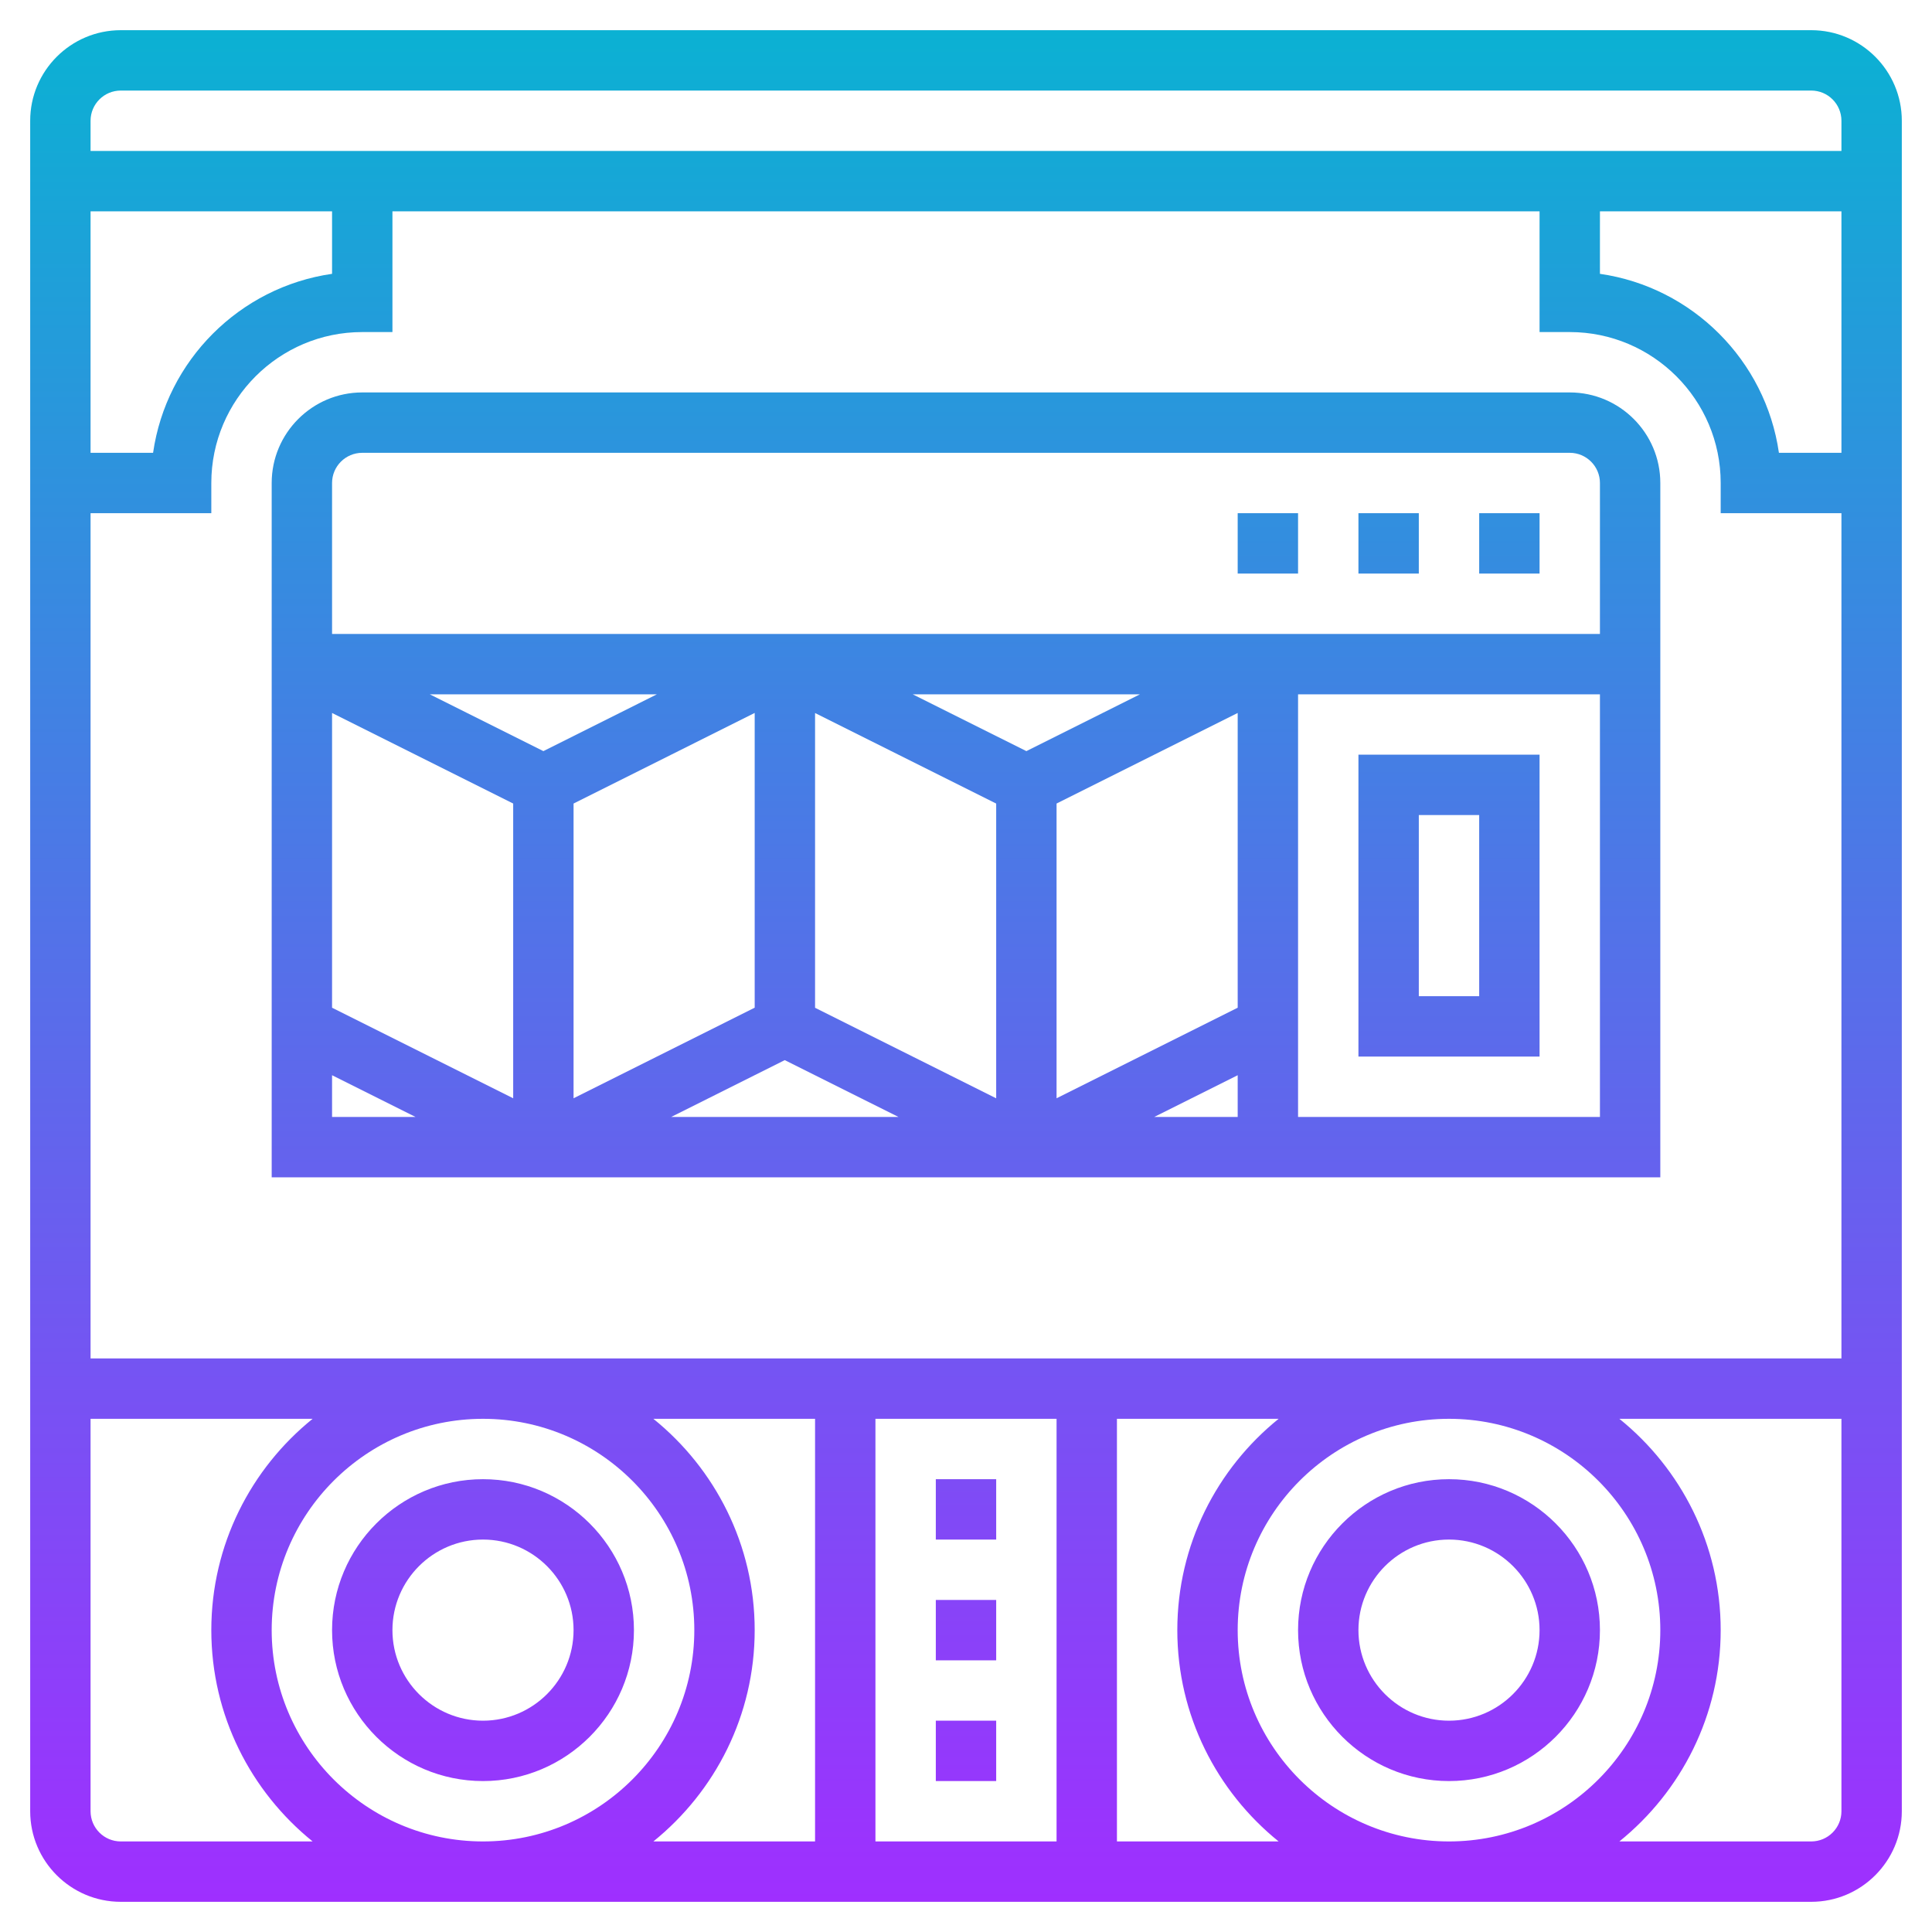 <svg id="Layer_5" enable-background="new 0 0 64 64" height="512" viewBox="0 0 64 64" width="512" xmlns="http://www.w3.org/2000/svg" xmlns:xlink="http://www.w3.org/1999/xlink"><linearGradient id="SVGID_1_" gradientUnits="userSpaceOnUse" x1="32" x2="32" y1="63" y2="1"><stop offset="0" stop-color="#9f2fff"/><stop offset="1" stop-color="#0bb1d3"/></linearGradient><path d="m48 59c2.757 0 5-2.243 5-5s-2.243-5-5-5-5 2.243-5 5 2.243 5 5 5zm0-8c1.654 0 3 1.346 3 3s-1.346 3-3 3-3-1.346-3-3 1.346-3 3-3zm-32 8c2.757 0 5-2.243 5-5s-2.243-5-5-5-5 2.243-5 5 2.243 5 5 5zm0-8c1.654 0 3 1.346 3 3s-1.346 3-3 3-3-1.346-3-3 1.346-3 3-3zm44-50h-56c-1.654 0-3 1.346-3 3v56c0 1.654 1.346 3 3 3h56c1.654 0 3-1.346 3-3v-56c0-1.654-1.346-3-3-3zm-56 2h56c.552 0 1 .449 1 1v1h-58v-1c0-.551.448-1 1-1zm51 51c0 3.86-3.141 7-7 7s-7-3.14-7-7 3.141-7 7-7 7 3.14 7 7zm-20-7v14h-6v-14zm-32-2v-28h4v-1c0-2.757 2.243-5 5-5h1v-4h38v4h1c2.757 0 5 2.243 5 5v1h4v28zm20 9c0 3.86-3.141 7-7 7s-7-3.14-7-7 3.141-7 7-7 7 3.14 7 7zm-20-39v-8h8v2.071c-3.062.44-5.489 2.868-5.929 5.929zm55.929 0c-.44-3.061-2.867-5.489-5.929-5.929v-2.071h8v8zm-54.929 46c-.552 0-1-.449-1-1v-13h7.356c-2.044 1.651-3.356 4.174-3.356 7s1.312 5.349 3.356 7zm21-7c0-2.826-1.312-5.349-3.356-7h5.356v14h-5.356c2.044-1.651 3.356-4.174 3.356-7zm12 7v-14h5.356c-2.044 1.651-3.356 4.174-3.356 7s1.312 5.349 3.356 7zm23 0h-6.356c2.044-1.651 3.356-4.174 3.356-7s-1.312-5.349-3.356-7h7.356v13c0 .551-.448 1-1 1zm-5-45c0-1.654-1.346-3-3-3h-40c-1.654 0-3 1.346-3 3v23h46zm-43-1h40c.552 0 1 .449 1 1v5h-42v-5c0-.551.448-1 1-1zm29 18.382-6 3v-9.764l6-3zm-22-6.764 6-3.001v9.764l-6 3.001zm8-2.998 6 2.999v9.764l-6-2.999zm7 1.262-3.766-1.882h7.529zm-16 0-3.764-1.882h7.525zm-7-1.264 6 3v9.764l-6-3zm14.996 11.5 3.766 1.882h-7.527zm15.004.5v1.382h-2.764zm-30 0 2.764 1.382h-2.764zm32 1.382v-14h10v14zm4-18h-2v-2h2zm-4 0h-2v-2h2zm8 0h-2v-2h2zm-6 16h6v-10h-6zm2-8h2v6h-2zm-14 24h-2v-2h2zm0 4h-2v-2h2zm-2 4v-2h2v2z" fill="url(#SVGID_1_)"/></svg>